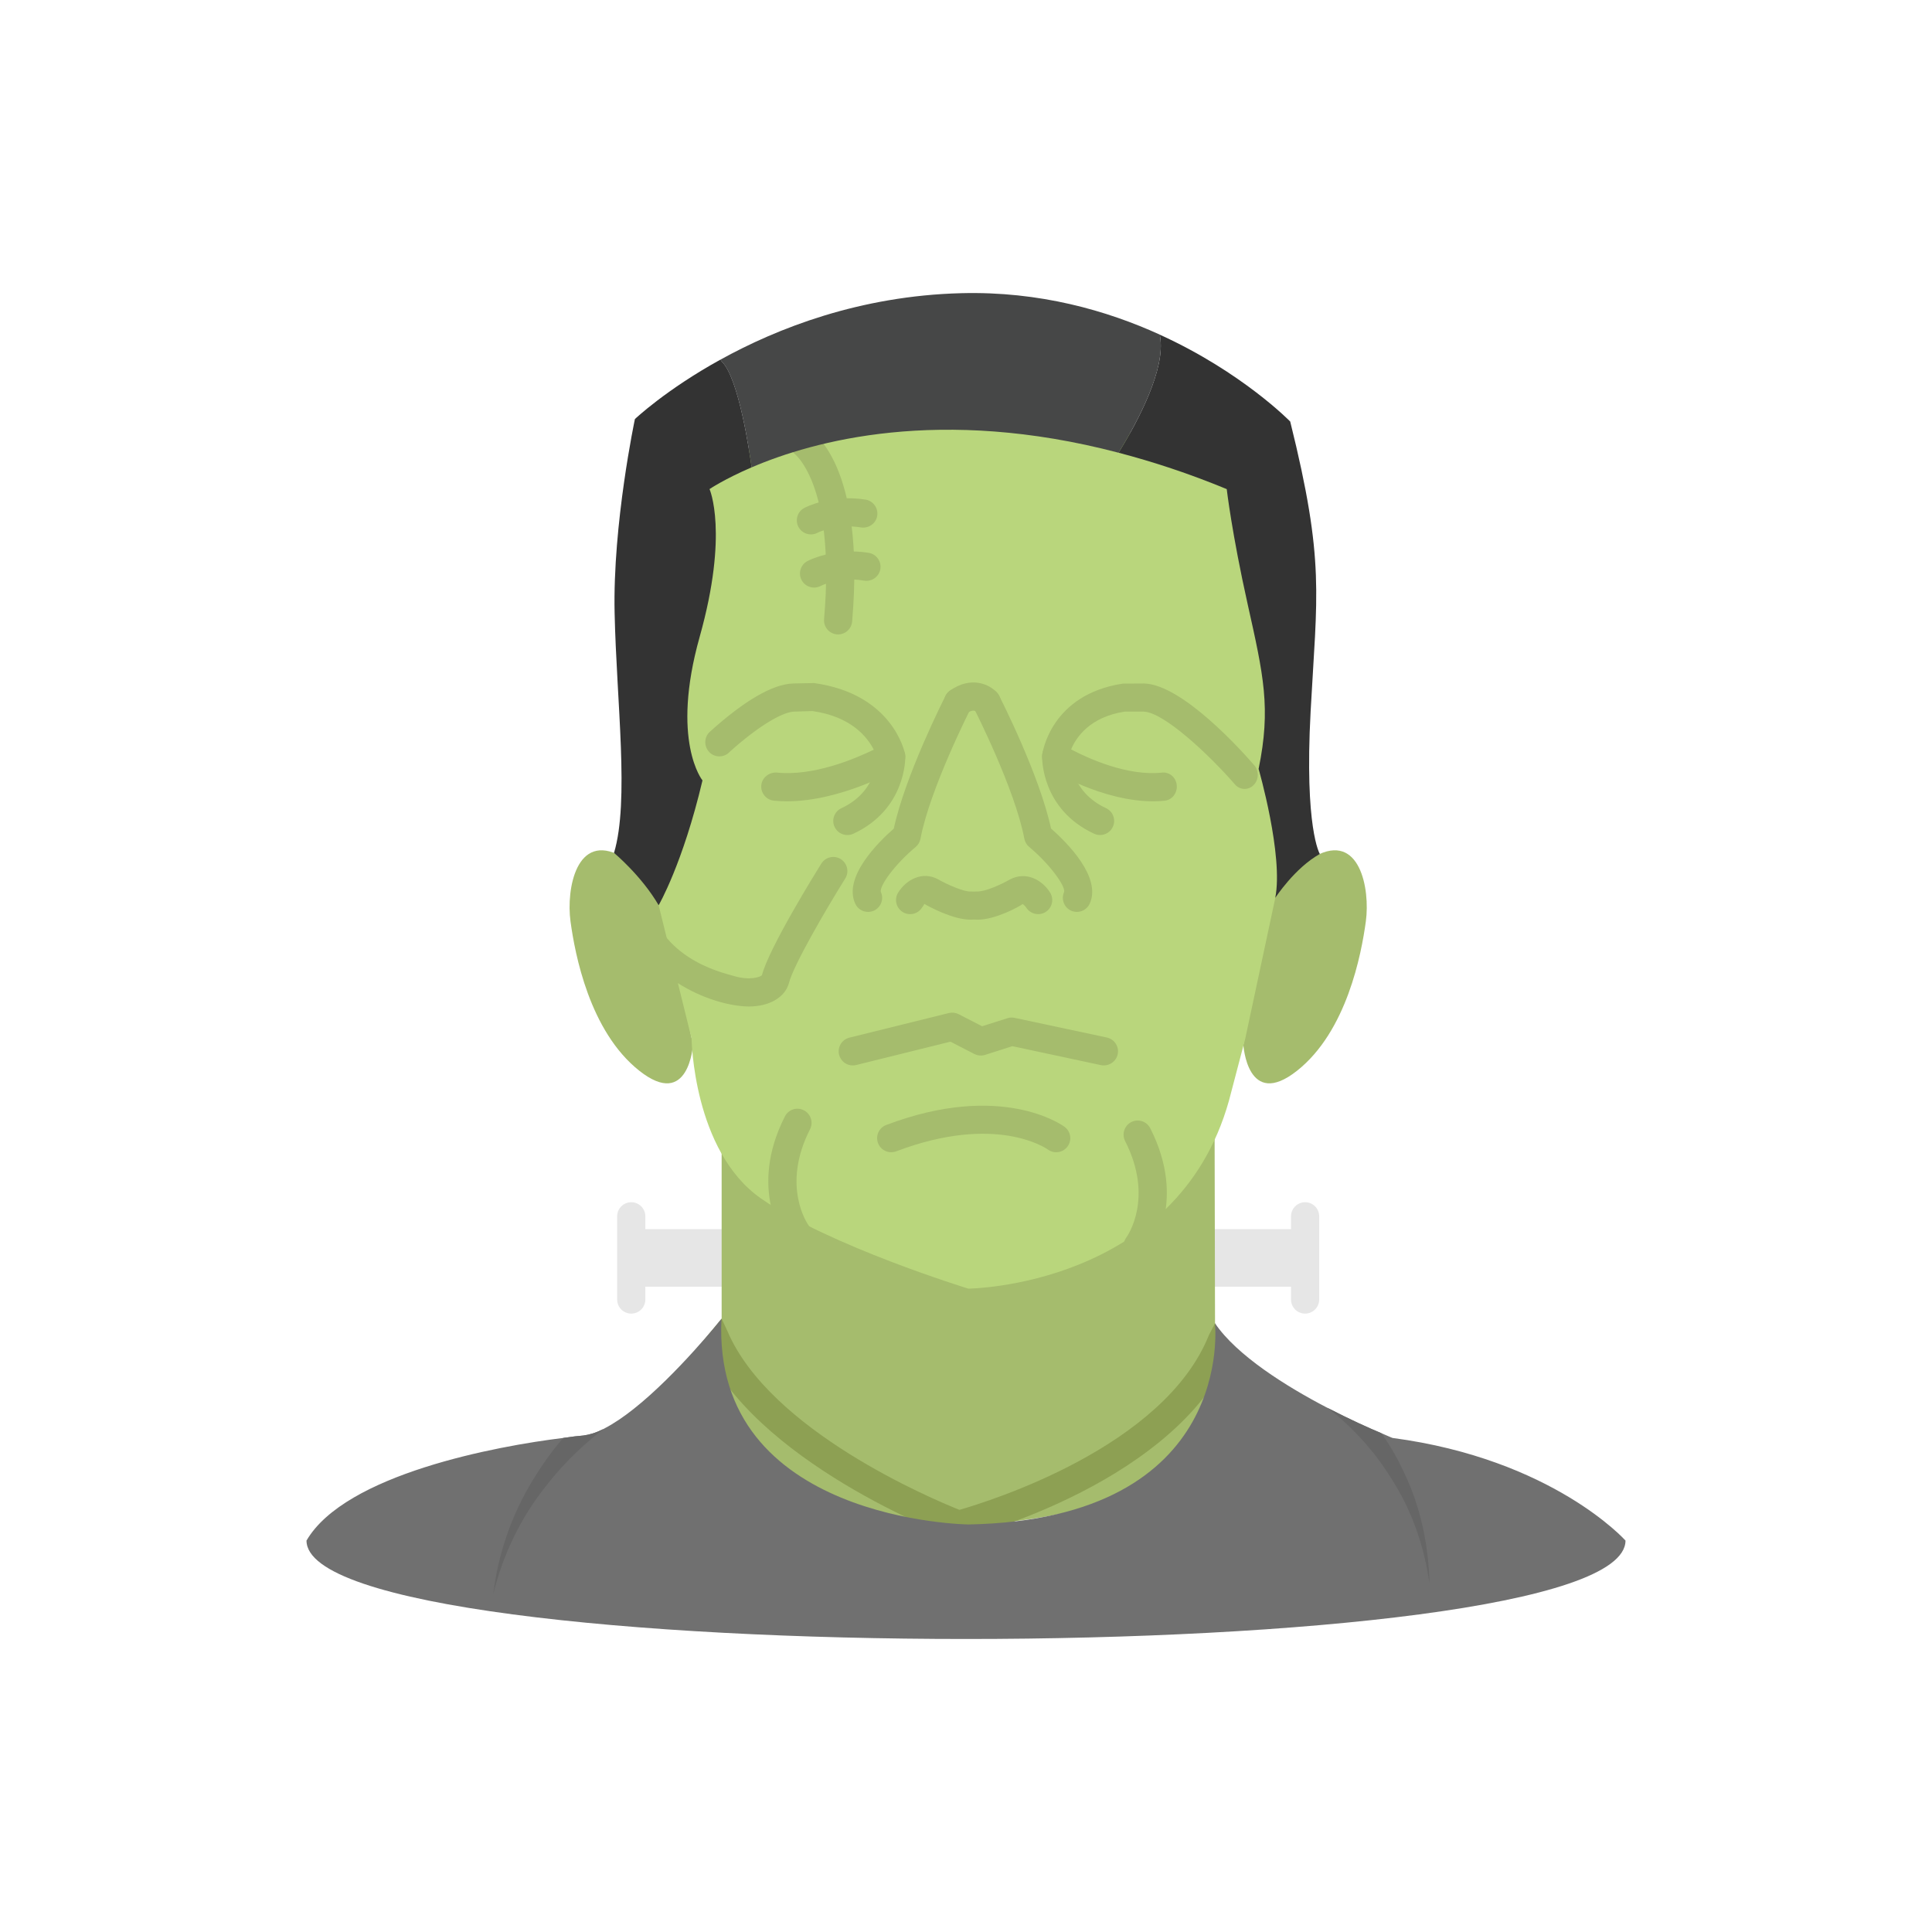 <?xml version="1.0" ?><svg style="enable-background:new 0 0 48 48;" version="1.1" viewBox="0 0 48 48" xml:space="preserve" xmlns="http://www.w3.org/2000/svg" xmlns:xlink="http://www.w3.org/1999/xlink"><g id="Icons"><g><g><rect height="1.431" style="fill:#E6E6E6;" width="16.753" x="15.683" y="30.537"/><g><path d="M15.683,32.636c-0.193,0-0.35-0.156-0.35-0.35v-2.067      c0-0.193,0.157-0.35,0.35-0.35c0.193,0,0.35,0.156,0.35,0.35v2.067      C16.034,32.48,15.877,32.636,15.683,32.636z" style="fill:#E6E6E6;"/></g><g><path d="M32.425,32.636c-0.193,0-0.35-0.156-0.35-0.35v-2.067      c0-0.193,0.157-0.35,0.35-0.35c0.193,0,0.35,0.156,0.35,0.35v2.067      C32.775,32.48,32.618,32.636,32.425,32.636z" style="fill:#E6E6E6;"/></g></g><path d="M17.929,28.41v4.353l-0.174,0.457c0,0-0.304,2.459,2.111,3.786    s4.196,0.874,4.196,0.874s5.812-0.034,6.936-3.554l-0.774-1.355l-0.037-0.091l-0.011-4.949    c0,0-1.438,2.433-6.013,2.949C24.164,30.878,19.001,30.952,17.929,28.41z" style="fill:#A5BC6D;"/><path d="M31.684,22.113l-0.793,3.842c0,0,0.097,1.626,1.334,0.647    c1.237-0.979,1.599-2.901,1.709-3.711c0.11-0.809-0.153-2.225-1.259-1.619    C31.569,21.879,31.684,22.113,31.684,22.113z" style="fill:#A5BC6D;"/><path d="M16.424,22.113l0.793,3.842c0,0-0.097,1.626-1.334,0.647    c-1.237-0.979-1.599-2.901-1.709-3.711c-0.11-0.809,0.153-2.225,1.259-1.619    C16.539,21.879,16.424,22.113,16.424,22.113z" style="fill:#A5BC6D;"/><path d="M17.637,11.611c0,0-0.423,1.88-0.707,4.099c-0.284,2.22-0.452,2.813-0.093,3.539    c0,0-0.527,3.045-0.519,3.056l0.864,3.495c0,0,0.034,2.8,1.728,3.978c1.694,1.178,5.148,2.238,5.148,2.238    s5.182-0.046,6.476-4.673l0.405-1.543l0.746-3.495c0,0,0.207-0.961,0.145-3.016    c-0.061-2.055,0.593-1.879-0.136-5.037c0,0-0.838-1.466-0.802-2.405C30.892,11.848,24.439,8.227,17.637,11.611z    " style="fill:#B9D67C;"/><g><path d="M26.756,22.656c-0.048,0-0.097-0.01-0.144-0.03     c-0.176-0.08-0.254-0.287-0.175-0.464c0.041-0.142-0.351-0.689-0.868-1.121     c-0.062-0.052-0.104-0.124-0.12-0.204c-0.23-1.23-1.237-3.21-1.248-3.231c-0.088-0.172-0.02-0.383,0.152-0.471     c0.172-0.09,0.383-0.019,0.471,0.152c0.042,0.082,1.003,1.97,1.288,3.297c0.399,0.35,1.259,1.208,0.962,1.866     C27.016,22.579,26.889,22.656,26.756,22.656z" style="fill:#A5BC6D;"/></g><g><path d="M28.642,19.908c-1.259,0-2.53-0.773-2.588-0.809     c-0.116-0.072-0.18-0.213-0.16-0.354c0.008-0.06,0.225-1.493,2.003-1.761l0.533-0.003     c0.956,0.032,2.443,1.698,2.732,2.032c0.123,0.142,0.115,0.363-0.018,0.494     c-0.133,0.132-0.341,0.123-0.463-0.019c-0.641-0.74-1.766-1.79-2.262-1.808h-0.477     c-0.867,0.134-1.205,0.638-1.331,0.939c0.436,0.228,1.411,0.672,2.267,0.575     c0.18-0.014,0.34,0.121,0.358,0.314c0.018,0.192-0.113,0.364-0.293,0.384     C28.844,19.904,28.743,19.908,28.642,19.908z" style="fill:#A5BC6D;"/></g><g><path d="M21.186,26.47c-0.157,0.001-0.3-0.106-0.339-0.266     c-0.046-0.188,0.068-0.377,0.256-0.424l2.47-0.611c0.083-0.02,0.169-0.01,0.244,0.028l0.583,0.3     l0.627-0.199c0.057-0.02,0.118-0.022,0.18-0.01l2.293,0.489c0.189,0.041,0.31,0.227,0.269,0.416     c-0.041,0.189-0.227,0.307-0.415,0.27l-2.202-0.471l-0.676,0.216c-0.088,0.028-0.185,0.02-0.267-0.021     l-0.595-0.307l-2.342,0.58C21.242,26.467,21.214,26.47,21.186,26.47z" style="fill:#A5BC6D;"/></g><g><path d="M24.117,22.849c-0.447,0-1.039-0.326-1.156-0.394     c0.011,0.015-0.04,0.07-0.052,0.091c-0.101,0.165-0.316,0.214-0.482,0.113     c-0.164-0.102-0.215-0.318-0.113-0.482c0.198-0.321,0.601-0.539,0.984-0.335     c0.232,0.133,0.657,0.322,0.826,0.307c0.185-0.01,0.357,0.141,0.365,0.334c0.009,0.193-0.141,0.356-0.334,0.365     C24.143,22.849,24.13,22.849,24.117,22.849z" style="fill:#A5BC6D;"/></g><g><path d="M24.289,22.849c-0.013,0-0.026,0-0.039-0.001c-0.193-0.009-0.343-0.172-0.334-0.365     c0.008-0.193,0.163-0.349,0.365-0.334c0.206,0.002,0.595-0.175,0.814-0.301     c0.396-0.207,0.797,0.01,0.995,0.329c0.102,0.164,0.051,0.38-0.113,0.482c-0.164,0.101-0.377,0.051-0.48-0.11     c-0.024-0.036-0.07-0.08-0.091-0.088C25.327,22.523,24.736,22.849,24.289,22.849z" style="fill:#A5BC6D;"/></g><g><path d="M19.55,19.908c-0.108,0-0.215-0.005-0.322-0.016     c-0.192-0.019-0.333-0.191-0.314-0.384c0.019-0.191,0.197-0.326,0.383-0.314     c0.91,0.096,1.939-0.34,2.411-0.568c-0.156-0.309-0.557-0.824-1.525-0.96l-0.462,0.014     c-0.238,0.01-0.784,0.275-1.585,0.992c-0.01,0.012-0.021,0.022-0.033,0.033     c-0.146,0.127-0.366,0.113-0.492-0.031c-0.126-0.143-0.117-0.366,0.025-0.494     c0.861-0.776,1.556-1.18,2.063-1.199l0.524-0.011c1.944,0.269,2.249,1.696,2.261,1.757     c0.029,0.147-0.039,0.297-0.169,0.372C22.256,19.135,20.896,19.908,19.55,19.908z" style="fill:#A5BC6D;"/></g><g><path d="M21.052,20.746c-0.132,0-0.258-0.075-0.317-0.202     c-0.082-0.176-0.005-0.384,0.17-0.465c0.885-0.41,0.888-1.242,0.887-1.277     c-0.001-0.192,0.152-0.351,0.344-0.354c0.189,0.037,0.351,0.147,0.356,0.34     c0.001,0.054,0.018,1.319-1.293,1.927C21.152,20.737,21.101,20.746,21.052,20.746z" style="fill:#A5BC6D;"/></g><g><path d="M27.331,20.746c-0.049,0-0.1-0.01-0.147-0.032     c-1.312-0.607-1.294-1.873-1.293-1.927c0.004-0.193,0.142-0.333,0.359-0.341     c0.193,0.005,0.346,0.165,0.341,0.358c-0.001,0.032,0.002,0.864,0.887,1.274     c0.175,0.081,0.252,0.289,0.17,0.465C27.59,20.671,27.463,20.746,27.331,20.746z" style="fill:#A5BC6D;"/></g><g><path d="M21.567,22.656c-0.132,0-0.259-0.075-0.318-0.203     c-0.305-0.656,0.558-1.517,0.957-1.867c0.287-1.329,1.245-3.218,1.286-3.3     c0.087-0.172,0.298-0.242,0.471-0.152c0.172,0.087,0.241,0.298,0.153,0.471     c-0.01,0.02-1.015,2.001-1.247,3.233c-0.015,0.08-0.057,0.152-0.119,0.204     c-0.528,0.442-0.905,0.973-0.866,1.118c0.082,0.175,0.005,0.382-0.17,0.464     C21.666,22.645,21.616,22.656,21.567,22.656z" style="fill:#A5BC6D;"/></g><path d="M32.562,17.675c0.157-2.916,0.361-3.708-0.507-7.202c0,0-1.192-1.226-3.239-2.158    l0.006,0.046c0.139,0.807-0.544,2.093-1.031,2.887c0.851,0.223,1.745,0.514,2.687,0.904    c0,0,0.127,1.099,0.52,2.86s0.583,2.58,0.272,4.091c0,0,0.62,2.149,0.414,3.204c0,0,0.482-0.743,1.107-1.09    C32.791,21.216,32.405,20.59,32.562,17.675z" style="fill:#333333;"/><g><path d="M22.142,28.627c-0.141,0.001-0.274-0.086-0.327-0.226     c-0.069-0.181,0.022-0.383,0.203-0.451c2.855-1.082,4.368-0.001,4.431,0.046c0.156,0.115,0.189,0.334,0.073,0.489     c-0.114,0.155-0.332,0.188-0.487,0.075c-0.06-0.042-1.303-0.889-3.768,0.044     C22.225,28.62,22.183,28.627,22.142,28.627z" style="fill:#A5BC6D;"/></g><g><path d="M18.605,25.006c-0.046,0-0.093-0.002-0.141-0.006     c-1.067-0.084-2.924-0.967-3.112-2.9c-0.019-0.192,0.122-0.364,0.315-0.383     c0.195-0.012,0.363,0.122,0.382,0.315c0.171,1.765,1.885,2.128,2.193,2.219     c0.38,0.112,0.647,0.027,0.689-0.024c0.172-0.673,1.342-2.56,1.475-2.772c0.102-0.163,0.318-0.214,0.482-0.111     c0.164,0.103,0.214,0.318,0.112,0.482c-0.499,0.799-1.283,2.15-1.398,2.593     C19.507,24.779,19.115,25.006,18.605,25.006z" style="fill:#A5BC6D;"/></g><g><path d="M28.264,31.303c-0.073,0-0.146-0.022-0.209-0.069     c-0.154-0.115-0.186-0.333-0.072-0.488c0.031-0.043,0.69-0.985-0.03-2.397     c-0.087-0.173-0.019-0.383,0.153-0.471c0.174-0.09,0.383-0.019,0.471,0.152     c0.927,1.818,0.008,3.081-0.032,3.134C28.476,31.255,28.371,31.303,28.264,31.303z" style="fill:#A5BC6D;"/></g><g><path d="M19.812,31.011c-0.106,0-0.21-0.049-0.279-0.14     c-0.04-0.053-0.959-1.315-0.032-3.134c0.088-0.172,0.297-0.242,0.471-0.152     c0.172,0.088,0.24,0.298,0.153,0.471c-0.722,1.415-0.059,2.358-0.03,2.397     c0.113,0.156,0.08,0.375-0.075,0.488C19.957,30.989,19.884,31.011,19.812,31.011z" style="fill:#A5BC6D;"/></g><g><path d="M23.819,38.229c-0.042,0-0.083-0.007-0.122-0.021     c-0.203-0.076-4.989-1.889-6.263-4.85l0.495-0.595l0.148,0.318c1.06,2.465,5.061,4.151,5.76,4.431     c0.735-0.213,5.085-1.553,6.2-4.346l0.15-0.287l0.177,0.416l0.291,0.152     c-1.346,3.371-6.528,4.713-6.748,4.771C23.878,38.226,23.848,38.229,23.819,38.229z" style="fill:#8DA053;"/></g><g><path d="M24.514,17.796c-0.096,0-0.191-0.039-0.26-0.115     c-0.064-0.058-0.17-0.007-0.247,0.049c-0.159,0.111-0.377,0.075-0.488-0.082     c-0.112-0.157-0.076-0.376,0.081-0.488c0.518-0.372,0.99-0.166,1.182,0.061c0.124,0.148,0.105,0.369-0.043,0.493     C24.674,17.77,24.593,17.796,24.514,17.796z" style="fill:#A5BC6D;"/></g><g><g><path d="M20.823,15.762c-0.01,0-0.021,0-0.03-0.001c-0.193-0.017-0.336-0.186-0.319-0.379      c0.295-3.426-0.768-4.141-0.779-4.147c-0.16-0.102-0.215-0.315-0.119-0.477      c0.096-0.163,0.3-0.223,0.465-0.132c0.151,0.083,1.465,0.922,1.13,4.816      C21.155,15.624,21.002,15.762,20.823,15.762z" style="fill:#A5BC6D;"/></g><g><path d="M20.148,13.277c-0.126,0-0.247-0.066-0.31-0.184      c-0.09-0.17-0.027-0.381,0.142-0.472c0.027-0.015,0.665-0.347,1.526-0.208c0.19,0.032,0.319,0.213,0.288,0.403      c-0.031,0.19-0.212,0.316-0.403,0.288c-0.619-0.103-1.076,0.13-1.081,0.133      C20.258,13.265,20.202,13.277,20.148,13.277z" style="fill:#A5BC6D;"/></g><g><path d="M20.226,14.598c-0.126,0-0.248-0.067-0.31-0.185      c-0.09-0.17-0.027-0.38,0.142-0.472c0.026-0.014,0.663-0.345,1.526-0.206      c0.19,0.032,0.319,0.213,0.288,0.403c-0.032,0.19-0.209,0.318-0.403,0.288      c-0.617-0.109-1.076,0.13-1.081,0.133C20.336,14.585,20.28,14.598,20.226,14.598z" style="fill:#A5BC6D;"/></g></g><path d="M40.385,38.275c0,3.26-32.77,3.26-32.77,0c0.96-1.65,4.73-2.35,6.38-2.55    c0.2-0.03,0.37-0.05,0.5-0.06c0.15-0.02,0.32-0.07,0.49-0.16c0.01,0,0.02-0.01,0.04-0.02c0.23-0.12,0.48-0.29,0.73-0.49    c1.07-0.85,2.17-2.23,2.17-2.23c-0.25,5.04,6.14,5.11,6.14,5.11c6.67-0.13,6.12-5,6.12-5c0.54,0.8,1.77,1.57,2.79,2.1    c0.56,0.29,1.05,0.51,1.34,0.63c0.18,0.08,0.28,0.12,0.28,0.12C38.585,36.255,40.385,38.275,40.385,38.275z" style="fill:#707070;"/><path d="M17.9,8.934c-1.363,0.752-2.126,1.478-2.126,1.478s-0.554,2.607-0.504,4.821    c0.049,2.214,0.37,4.673-0.015,5.957c0,0,0.678,0.561,1.109,1.3c0,0,0.599-1.025,1.089-3.101    c0,0-0.797-0.979-0.07-3.567c0.727-2.588,0.245-3.671,0.245-3.671s0.367-0.248,1.046-0.54    c-0.045-0.335-0.316-2.224-0.744-2.632L17.9,8.934z" style="fill:#333333;"/><path d="M28.816,8.314c-1.318-0.6-2.987-1.08-4.932-1.03    c-2.525,0.065-4.575,0.872-5.984,1.651l0.029,0.045c0.428,0.409,0.699,2.298,0.744,2.632    c1.525-0.655,4.677-1.53,9.118-0.364c0.488-0.794,1.171-2.079,1.031-2.887L28.816,8.314z" style="fill:#464747;"/><path d="M14.985,35.505c-0.15,0.12-0.3,0.25-0.44,0.37c-0.36,0.32-0.7,0.68-1,1.07    c-0.61,0.77-1.05,1.68-1.29,2.66c0.12-1,0.46-1.99,1-2.86c0.22-0.36,0.46-0.7,0.74-1.02c0.2-0.03,0.37-0.05,0.5-0.06    C14.645,35.645,14.815,35.595,14.985,35.505z" style="fill:#666666;"/><path d="M35.515,39.345c-0.13-0.94-0.45-1.85-0.96-2.63c-0.24-0.39-0.53-0.76-0.85-1.09    c-0.22-0.23-0.47-0.46-0.73-0.65c0.56,0.29,1.05,0.51,1.34,0.63c0.22,0.3,0.4,0.62,0.55,0.94    C35.295,37.425,35.495,38.395,35.515,39.345z" style="fill:#666666;"/></g></g></svg>